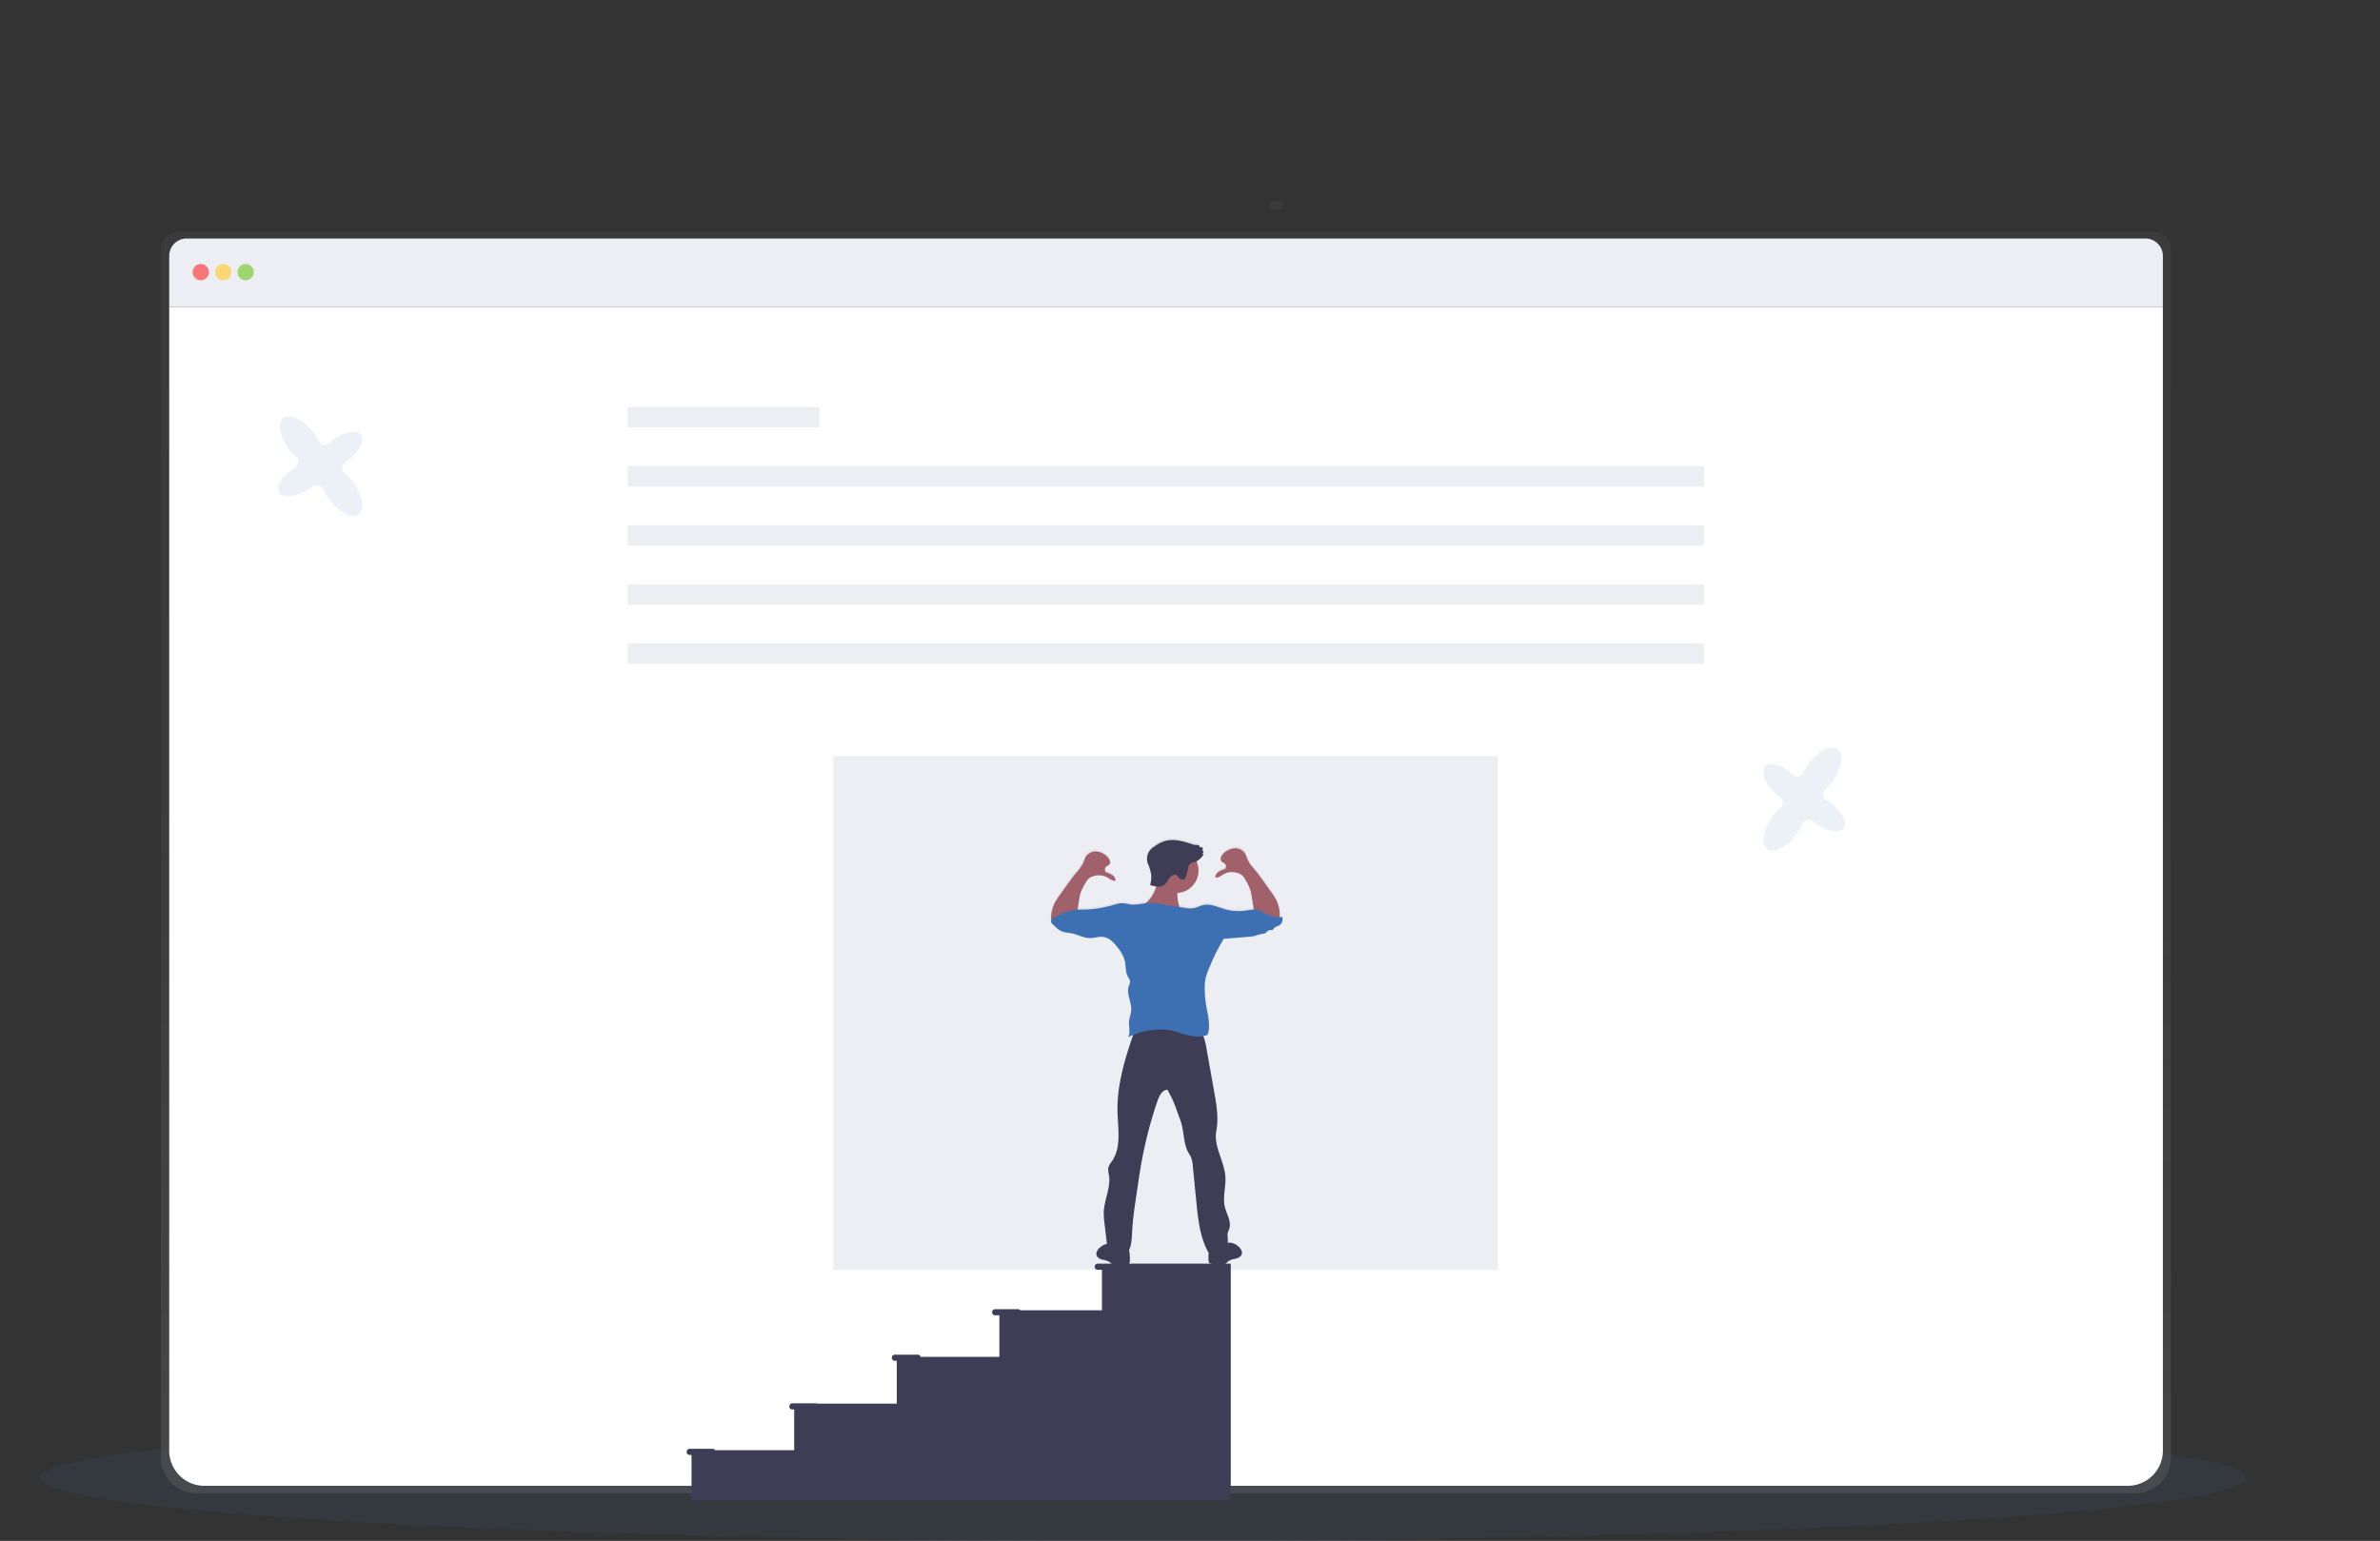 <svg width="1167.52" height="756.03" xmlns="http://www.w3.org/2000/svg" xmlns:xlink="http://www.w3.org/1999/xlink">
 <rect width="100%" height="100%" fill="#333333" stroke="none"/>
 <defs>
  <linearGradient y2="0" x2="0.5" y1="1" x1="0.5" id="b752362c-f89d-48d5-9dd1-266417fc8d3c">
   <stop stop-opacity="0.25" stop-color="gray" offset="0"/>
   <stop stop-opacity="0.12" stop-color="gray" offset="0.54"/>
   <stop stop-opacity="0.1" stop-color="gray" offset="1"/>
  </linearGradient>
  <linearGradient xlink:href="#b752362c-f89d-48d5-9dd1-266417fc8d3c" gradientTransform="translate(74.47 -1004.13)" y2="1173.83" x2="567.7" y1="1179.83" x1="567.7" id="a11e32f9-0bc0-4cef-b66b-30dd4b707f0c"/>
  <linearGradient xlink:href="#b752362c-f89d-48d5-9dd1-266417fc8d3c" y2="483.16" x2="588.52" y1="693.03" x1="588.52" id="ada07a9a-e50a-4215-9506-0eaaef22308f"/>
 </defs>
 <title>about me</title>
 <g>
  <title>background</title>
  <rect fill="none" id="canvas_background" height="602" width="802" y="-1" x="-1"/>
 </g>
 <g>
  <title>Layer 1</title>
  <ellipse id="svg_1" opacity="0.1" fill="#3d70b2" ry="31" rx="541" cy="725.03" cx="560.76"/>
  <path id="svg_26" fill="url(#b752362c-f89d-48d5-9dd1-266417fc8d3c)" d="m1056.3,113.71l-968.74,0a8.64,8.64 0 0 0 -8.63,8.66l0,592.88a17.43,17.43 0 0 0 17.4,17.46l951.2,0a17.43,17.43 0 0 0 17.4,-17.46l0,-592.88a8.65,8.65 0 0 0 -8.63,-8.66z"/>
  <path id="svg_27" fill="#fff" d="m1061.01,150.52l0,561.24a17.26,17.26 0 0 1 -17.25,17.25l-943.49,0a17.26,17.26 0 0 1 -17.26,-17.26l0,-561.23l978,0z"/>
  <path id="svg_28" fill="#ededf4" d="m1061.01,125.58l0,24.94l-978,0l0,-24.94a8.56,8.56 0 0 1 8.56,-8.56l960.88,0a8.56,8.56 0 0 1 8.56,8.56z"/>
  <circle id="svg_29" opacity="0.8" fill="#fa5959" r="4" cy="133.52" cx="98.51"/>
  <circle id="svg_30" opacity="0.8" fill="#fed253" r="4" cy="133.52" cx="109.51"/>
  <circle id="svg_31" opacity="0.8" fill="#8ccf4d" r="4" cy="133.52" cx="120.51"/>
  <rect id="svg_32" fill="url(#a11e32f9-0bc0-4cef-b66b-30dd4b707f0c)" transform="rotate(90 798.63,-541.45) " height="6" width="4" y="-371.75" x="1438.8"/>
  <rect id="svg_33" fill="#ededf4" height="10" width="94" y="199.71" x="307.93"/>
  <rect id="svg_34" fill="#ededf4" height="10" width="528" y="228.71" x="307.93"/>
  <rect id="svg_35" fill="#ededf4" height="10" width="528" y="257.71" x="307.93"/>
  <rect id="svg_36" fill="#ededf4" height="10" width="528" y="286.71" x="307.93"/>
  <rect id="svg_37" fill="#ededf4" height="10" width="528" y="315.71" x="307.93"/>
  <rect id="svg_38" fill="#ededf4" height="252" width="326" y="371.03" x="408.76"/>
  <path id="svg_39" fill="url(#ada07a9a-e50a-4215-9506-0eaaef22308f)" d="m628.96,449.1c-0.42,0 -0.84,0.06 -1.27,0.07a5.58,5.58 0 0 0 0.14,-1.78a17,17 0 0 0 -2,-7.21a31.3,31.3 0 0 0 -2.48,-3.76c-2.72,-3.76 -5.24,-7.6 -8.23,-11.15a17.93,17.93 0 0 1 -3.17,-4.67a22.83,22.83 0 0 0 -1.08,-2.71a5.83,5.83 0 0 0 -5.45,-2.65a8.65,8.65 0 0 0 -5.52,2.92c-0.84,0.9 -1.53,2.29 -0.83,3.31s2.22,1.15 2.31,2.27c0,0.6 0,1.58 -0.61,1.77a10.87,10.87 0 0 0 -3.06,1.34a3.61,3.61 0 0 0 -1.61,2.8c1.73,0.26 3.18,-1.19 4.75,-2a8.77,8.77 0 0 1 6.28,-0.23a5.88,5.88 0 0 1 2.16,1.09a7.61,7.61 0 0 1 1.4,1.88a20.07,20.07 0 0 1 3.46,9.38l0.88,5.62a36.49,36.49 0 0 0 -3.88,0.52a24.37,24.37 0 0 1 -10.33,-0.7c-3.5,-1 -7,-2.82 -10.61,-2c-1.69,0.37 -3.23,1.31 -4.94,1.58a13.53,13.53 0 0 1 -4,-0.21l-2.75,-0.44c-0.09,-0.23 -0.16,-0.47 -0.23,-0.71a20.74,20.74 0 0 1 -0.78,-6.17a11,11 0 0 0 9.4,-15.59a9.33,9.33 0 0 0 3.55,-3.53l-0.7,-0.13l0.66,-1a1.18,1.18 0 0 1 -0.19,-1.87a3.77,3.77 0 0 0 -1.89,-0.42c0.21,-0.39 -0.13,-0.87 -0.54,-1a4.7,4.7 0 0 0 -1.3,-0.08a6.37,6.37 0 0 1 -1.86,-0.43c-4.27,-1.47 -8.9,-2.76 -13.25,-1.53a16.57,16.57 0 0 0 -5.29,2.78a6.91,6.91 0 0 0 -2.82,9.07a23.48,23.48 0 0 1 1.41,5.09a16.16,16.16 0 0 1 -0.55,4.83a19.69,19.69 0 0 0 2.91,0.65a16.5,16.5 0 0 1 -2.89,5.92a23.52,23.52 0 0 1 -2,2.21l-0.12,0a48.59,48.59 0 0 1 -6,0.74c-2.12,0 -4.2,-0.8 -6.31,-0.65a17.11,17.11 0 0 0 -3.67,0.83a56.23,56.23 0 0 1 -16.91,2.26l-0.69,0.07l0.64,-4.08a20.07,20.07 0 0 1 3.46,-9.38a7.61,7.61 0 0 1 1.4,-1.88a5.92,5.92 0 0 1 2.17,-1.09a8.74,8.74 0 0 1 6.27,0.23c1.57,0.77 3,2.22 4.76,2a3.64,3.64 0 0 0 -1.62,-2.8a10.87,10.87 0 0 0 -3.06,-1.34c-0.58,-0.19 -0.66,-1.17 -0.61,-1.77c0.09,-1.12 1.68,-1.36 2.31,-2.28s0,-2.4 -0.83,-3.31a8.66,8.66 0 0 0 -5.52,-2.91a5.81,5.81 0 0 0 -5.44,2.65a21.29,21.29 0 0 0 -1.09,2.71a17.93,17.93 0 0 1 -3.17,4.67c-3,3.55 -5.51,7.39 -8.23,11.15a33.31,33.31 0 0 0 -2.48,3.75a17.24,17.24 0 0 0 -2,7.22a5.64,5.64 0 0 0 0.14,1.79a1.15,1.15 0 0 0 -0.11,0.45a2.08,2.08 0 0 0 0.78,1.4c1.53,1.54 3.14,3.13 5.2,3.79a31.94,31.94 0 0 0 3.89,0.67c3.16,0.57 6.07,2.4 9.28,2.39c2.21,0 4.39,-0.88 6.57,-0.57c3,0.41 5.16,2.85 7,5.22a18,18 0 0 1 3.45,6.31c0.71,2.79 0.27,5.93 1.76,8.39a5.71,5.71 0 0 1 0.86,1.66a5.56,5.56 0 0 1 -0.61,2.72c-1.26,3.87 1.5,8 1.21,12c-0.14,1.95 -1,3.79 -1.09,5.74c-0.15,2.51 0.87,5.32 -0.53,7.41c0.85,-0.44 1.71,-0.83 2.59,-1.18c-4.2,12.31 -8,25 -7.71,37.94c0.22,8.39 2,17.63 -2.82,24.52a9.68,9.68 0 0 0 -1.61,2.75c-0.38,1.35 0,2.78 0.25,4.16c0.89,6 -2.35,11.91 -2.57,18a36.29,36.29 0 0 0 0.36,5.61l1.18,10.14a7.36,7.36 0 0 0 -3.22,1.6c-1.24,1 -2.33,2.64 -1.75,4.14c0.47,1.21 1.85,1.79 3.12,2.09a7.82,7.82 0 0 1 3.62,1.37a13.88,13.88 0 0 0 1.09,1.08a4,4 0 0 0 2.42,0.45c1.53,-0.06 3,-0.19 4.56,-0.4a1.81,1.81 0 0 0 0.91,-0.29a2,2 0 0 0 0.51,-1.5a19.87,19.87 0 0 0 -0.19,-4.56c-0.06,-0.29 -0.14,-0.57 -0.22,-0.86a17.75,17.75 0 0 0 1.11,-4c0.31,-2 0.36,-4.09 0.49,-6.14c0.3,-5.22 1,-10.4 1.8,-15.58l1,-6.66c0.31,-2.19 0.63,-4.38 1,-6.57a206.62,206.62 0 0 1 8.62,-34.9c0.85,-2.43 2.3,-5.28 4.87,-5.35l1.53,3c2,3.76 3.22,7.93 4.74,11.88c2,5.19 1.32,11.25 4,16.13c0.44,0.81 1,1.58 1.33,2.43a14,14 0 0 1 0.82,4.07l1.77,18c0.8,8.09 1.66,16.4 5.29,23.67a9.12,9.12 0 0 0 0.8,1.34a23.25,23.25 0 0 0 -0.05,3.64a1.43,1.43 0 0 0 1.42,1.79c1.51,0.2 3,0.33 4.55,0.39a4,4 0 0 0 2.42,-0.45a11.2,11.2 0 0 0 1.1,-1.08a7.78,7.78 0 0 1 3.61,-1.37c1.27,-0.29 2.65,-0.87 3.12,-2.09c0.59,-1.5 -0.51,-3.13 -1.75,-4.14a7,7 0 0 0 -3.56,-1.65a5.92,5.92 0 0 1 -1.62,-0.13a8,8 0 0 0 0.12,-2a10,10 0 0 1 -0.1,-2.38a14.13,14.13 0 0 1 0.82,-2.34c1.15,-3.54 -1.3,-7.14 -2.16,-10.76c-1.15,-4.82 0.56,-9.87 0.25,-14.82c-0.48,-7.77 -5.9,-15.06 -4.46,-22.71c1.15,-6.12 0.17,-12.41 -0.92,-18.54l-4,-22.81a25.28,25.28 0 0 0 -1.45,-5.41a12.75,12.75 0 0 0 2.18,-0.58c1,-2.44 0.83,-5.13 0.53,-7.75s-1,-5.18 -1.35,-7.78a51.29,51.29 0 0 1 -0.52,-6.31a25.43,25.43 0 0 1 0.44,-6.22a29.92,29.92 0 0 1 1.87,-5.23a92.87,92.87 0 0 1 7,-14c4.11,-0.32 8.09,-0.67 12.19,-1a16.93,16.93 0 0 0 2.92,-0.39a36.93,36.93 0 0 1 3.73,-1.07a5,5 0 0 0 1.38,-0.27c0.9,-0.41 1.45,-1.56 2.44,-1.6a4.24,4.24 0 0 0 1.12,0c0.44,-0.14 0.66,-0.62 1,-1c0.62,-0.69 1.63,-0.83 2.44,-1.28a3.54,3.54 0 0 0 1.34,-4.33z"/>
  <circle id="svg_40" fill="#a1616a" r="11" cy="427.16" cx="576.94"/>
  <path id="svg_41" fill="#a1616a" d="m564.24,440.85a27.41,27.41 0 0 1 -3.75,3.79a29.79,29.79 0 0 0 21.5,3.54c-0.27,-0.75 -1.25,-0.86 -1.94,-1.24a4.19,4.19 0 0 1 -1.7,-2.68a20.94,20.94 0 0 1 -0.64,-8.11a5,5 0 0 0 0,-2a4.29,4.29 0 0 0 -2.07,-2.28a20.41,20.41 0 0 0 -5,-2.25c-1.82,-0.54 -2.86,-0.79 -2.93,1.33a16.85,16.85 0 0 1 -3.47,9.9z"/>
  <path id="svg_42" fill="#a1616a" d="m615.28,447.77l-1.12,-7.1a26.39,26.39 0 0 0 -0.89,-4.22a27.21,27.21 0 0 0 -2.56,-5.12a7.56,7.56 0 0 0 -1.4,-1.87a5.88,5.88 0 0 0 -2.16,-1.09a8.71,8.71 0 0 0 -6.26,0.24c-1.57,0.76 -3,2.2 -4.75,1.95a3.58,3.58 0 0 1 1.62,-2.79a10.57,10.57 0 0 1 3,-1.34c0.57,-0.18 0.66,-1.16 0.61,-1.76c-0.09,-1.11 -1.68,-1.35 -2.31,-2.26s0,-2.39 0.82,-3.3a8.61,8.61 0 0 1 5.51,-2.89a5.78,5.78 0 0 1 5.44,2.63a21.16,21.16 0 0 1 1.09,2.7a18,18 0 0 0 3.16,4.65c3,3.53 5.51,7.35 8.22,11.09a34.61,34.61 0 0 1 2.48,3.74a16.91,16.91 0 0 1 2,7.18a4.47,4.47 0 0 1 -0.33,2.27a3.52,3.52 0 0 1 -3,1.72a10.63,10.63 0 0 1 -3.59,-0.72l-4.36,-1.47a2.84,2.84 0 0 1 -1.4,-0.77a1.1,1.1 0 0 1 0.18,-1.47z"/>
  <path id="svg_43" fill="#a1616a" d="m528.13,449.34l1.11,-7.1a27.55,27.55 0 0 1 0.9,-4.22a26.62,26.62 0 0 1 2.56,-5.12a7.07,7.07 0 0 1 1.39,-1.86a5.66,5.66 0 0 1 2.16,-1.09a8.74,8.74 0 0 1 6.27,0.23c1.57,0.76 3,2.2 4.75,1.95a3.6,3.6 0 0 0 -1.62,-2.79a10.69,10.69 0 0 0 -3,-1.34c-0.57,-0.18 -0.66,-1.16 -0.61,-1.76c0.09,-1.11 1.67,-1.35 2.31,-2.26s0,-2.39 -0.83,-3.29a8.6,8.6 0 0 0 -5.51,-2.9a5.79,5.79 0 0 0 -5.44,2.63a21.11,21.11 0 0 0 -1.08,2.7a18.21,18.21 0 0 1 -3.16,4.65c-3,3.53 -5.51,7.35 -8.23,11.09a34,34 0 0 0 -2.47,3.74a17.07,17.07 0 0 0 -2,7.18a4.53,4.53 0 0 0 0.34,2.28a3.53,3.53 0 0 0 3.05,1.71a10.34,10.34 0 0 0 3.58,-0.72l4.37,-1.43a2.77,2.77 0 0 0 1.39,-0.77a1.1,1.1 0 0 0 -0.23,-1.51z"/>
  <path id="svg_44" fill="#3f3d56" d="m607.33,611.42c1.24,1 2.33,2.63 1.75,4.12c-0.48,1.21 -1.85,1.78 -3.12,2.08a7.88,7.88 0 0 0 -3.61,1.36a11,11 0 0 1 -1.09,1.03a3.93,3.93 0 0 1 -2.42,0.45c-1.52,-0.06 -3,-0.19 -4.55,-0.39a1.81,1.81 0 0 1 -0.91,-0.29a1.93,1.93 0 0 1 -0.5,-1.49a19.13,19.13 0 0 1 0.18,-4.54a6.5,6.5 0 0 1 2.19,-3.87c1.16,-0.9 4.68,-3.57 6,-1.86c0.35,0.46 0.21,1.09 0.7,1.47s1.26,0.17 1.82,0.24a7,7 0 0 1 3.56,1.69z"/>
  <path id="svg_45" fill="#3f3d56" d="m539.76,611.94c-1.24,1 -2.33,2.63 -1.75,4.12c0.47,1.21 1.84,1.79 3.11,2.08a7.84,7.84 0 0 1 3.61,1.36a11.2,11.2 0 0 0 1.1,1.08a4,4 0 0 0 2.41,0.45c1.52,-0.06 3,-0.19 4.55,-0.4a1.78,1.78 0 0 0 0.91,-0.29a1.93,1.93 0 0 0 0.51,-1.49a19.59,19.59 0 0 0 -0.19,-4.53a6.45,6.45 0 0 0 -2.19,-3.88c-1.15,-0.9 -4.67,-3.57 -6,-1.86c-0.35,0.46 -0.21,1.1 -0.71,1.47s-1.25,0.17 -1.82,0.24a7.06,7.06 0 0 0 -3.54,1.65z"/>
  <path id="svg_46" fill="#3f3d56" d="m556.76,505.24c-4.51,13 -8.89,26.45 -8.55,40.24c0.22,8.35 2,17.55 -2.81,24.4a9.54,9.54 0 0 0 -1.61,2.74c-0.38,1.34 0,2.76 0.24,4.14c0.9,6 -2.33,11.86 -2.56,17.92a36,36 0 0 0 0.36,5.58l1.25,10.68c0.42,3.66 5.14,5.16 8.78,5.67a13.61,13.61 0 0 0 3.09,-7.19c0.31,-2 0.36,-4.07 0.48,-6.1c0.31,-5.2 1.06,-10.36 1.8,-15.51l1,-6.63c0.32,-2.18 0.63,-4.36 1,-6.54a205.66,205.66 0 0 1 8.63,-34.63c0.85,-2.43 2.3,-5.26 4.86,-5.33l1.53,2.94c2,3.73 3.21,7.89 4.73,11.82c2,5.17 1.31,11.19 4,16.06c0.44,0.8 1,1.57 1.32,2.41a13.9,13.9 0 0 1 0.82,4l1.77,17.88c0.8,8.05 1.65,16.32 5.28,23.55a5.47,5.47 0 0 0 1.67,2.2c1.48,1 3.55,0.49 5,-0.55a8.53,8.53 0 0 0 3.46,-7.38a11.07,11.07 0 0 1 -0.1,-2.37a15.76,15.76 0 0 1 0.82,-2.33c1.16,-3.52 -1.29,-7.1 -2.16,-10.7c-1.15,-4.8 0.56,-9.82 0.26,-14.75c-0.48,-7.74 -5.89,-15 -4.46,-22.61c1.15,-6.09 0.17,-12.35 -0.91,-18.45l-4.05,-22.7c-0.64,-3.58 -1.6,-7.62 -4.79,-9.37a11.9,11.9 0 0 0 -5.83,-1c-8.27,0 -16.17,1.15 -24.32,1.91z"/>
  <path id="svg_47" fill="#3d70b2" d="m628.96,449.91a14.3,14.3 0 0 1 -8.4,-1.74a16.86,16.86 0 0 0 -3.09,-1.62c-2,-0.65 -4.2,-0.08 -6.3,0.23a24.6,24.6 0 0 1 -10.31,-0.7c-3.5,-1 -7,-2.81 -10.6,-2c-1.69,0.37 -3.22,1.3 -4.93,1.57a13.12,13.12 0 0 1 -4,-0.21l-11.4,-1.78a31.18,31.18 0 0 0 -7.82,-0.56a50.62,50.62 0 0 1 -6,0.75c-2.11,0 -4.19,-0.8 -6.3,-0.66a17.16,17.16 0 0 0 -3.66,0.83a56.33,56.33 0 0 1 -16.87,2.25a25.33,25.33 0 0 0 -12.69,4.4a2,2 0 0 0 -1,1.39a2.05,2.05 0 0 0 0.79,1.38c1.52,1.54 3.13,3.12 5.19,3.78a31.43,31.43 0 0 0 3.88,0.66c3.15,0.58 6.06,2.39 9.26,2.39c2.21,0 4.38,-0.88 6.56,-0.57c3,0.41 5.15,2.83 7,5.19a18.17,18.17 0 0 1 3.45,6.28c0.7,2.78 0.26,5.9 1.75,8.35a5.78,5.78 0 0 1 0.86,1.65a5.5,5.5 0 0 1 -0.61,2.71c-1.26,3.85 1.5,7.92 1.21,12c-0.14,1.93 -1,3.77 -1.09,5.7c-0.14,2.51 0.87,5.3 -0.53,7.38a35.85,35.85 0 0 1 17.45,-3.81a21.88,21.88 0 0 1 3,0.28a42,42 0 0 1 5.68,1.58c4.18,1.33 8.78,2.28 12.9,0.76c1,-2.43 0.83,-5.11 0.52,-7.71s-0.95,-5.16 -1.34,-7.75a50.81,50.81 0 0 1 -0.52,-6.28a25.19,25.19 0 0 1 0.44,-6.19a29.34,29.34 0 0 1 1.87,-5.2a91.61,91.61 0 0 1 7,-14c4.1,-0.33 8.07,-0.68 12.17,-1a18.85,18.85 0 0 0 2.91,-0.39a37.45,37.45 0 0 1 3.72,-1.06a4.91,4.91 0 0 0 1.38,-0.28c0.9,-0.41 1.46,-1.55 2.44,-1.58a4.69,4.69 0 0 0 1.12,0c0.44,-0.13 0.65,-0.62 1,-1c0.62,-0.69 1.63,-0.83 2.44,-1.27a3.52,3.52 0 0 0 1.47,-4.15z"/>
  <path id="svg_48" fill="#3f3d56" d="m578.85,431.13a2,2 0 0 0 2.27,0.14a2.82,2.82 0 0 0 0.84,-1.54a35.41,35.41 0 0 0 0.87,-3.8a4.17,4.17 0 0 1 0.5,-1.59c0.73,-1.12 2.31,-1.18 3.54,-1.69a9.2,9.2 0 0 0 3.63,-3.56l-0.69,-0.14l0.65,-1a1.16,1.16 0 0 1 -0.18,-1.85a3.69,3.69 0 0 0 -1.9,-0.43c0.21,-0.38 -0.13,-0.86 -0.54,-1a4.27,4.27 0 0 0 -1.29,-0.07a6.38,6.38 0 0 1 -1.86,-0.44c-4.26,-1.46 -8.88,-2.75 -13.22,-1.52a16.44,16.44 0 0 0 -5.29,2.77a6.87,6.87 0 0 0 -2.81,9a23.28,23.28 0 0 1 1.4,5.05a16.08,16.08 0 0 1 -0.54,4.82a15.72,15.72 0 0 0 3.65,0.71a5.24,5.24 0 0 0 3.5,-1c1,-0.86 1.56,-2.19 2.38,-3.27a3.39,3.39 0 0 1 2.89,-1.52c1.11,0.17 1.31,1.3 2.2,1.93z"/>
  <path id="svg_49" fill="#3f3d56" d="m549.93,620.01l-11.71,0a1.53,1.53 0 0 0 0,3l2.34,0l0,19.87l-40.07,0a1.11,1.11 0 0 0 -0.89,-0.54l-11.7,0a1.53,1.53 0 0 0 0,3l2.34,0l0,20.41l-38.69,0a1.24,1.24 0 0 0 -1.1,-1.08l-11.69,0a1.52,1.52 0 0 0 0,3l1.17,0l0,21l-39.33,0a1,1 0 0 0 -0.48,-0.13l-11.7,0a1.53,1.53 0 0 0 0,3l1.17,0l0,20l-38.83,0a1.12,1.12 0 0 0 -1,-0.68l-11.7,0a1.53,1.53 0 0 0 0,3l1.17,0l0,22.15l264.53,0l0,-116l-53.83,0z"/>
  <path id="svg_50" opacity="0.1" fill="#3d70b2" d="m173.02,236.31a27.69,27.69 0 0 0 -3.91,-4.18a3.36,3.36 0 0 1 0.37,-5.35c0.48,-0.31 0.95,-0.64 1.42,-1c5.46,-4.15 8.22,-9.72 6.15,-12.45s-8.18,-1.57 -13.64,2.58a21,21 0 0 0 -1.81,1.51a3.35,3.35 0 0 1 -5.24,-1a28.28,28.28 0 0 0 -2.69,-4.28c-4.86,-6.4 -11.38,-9.63 -14.57,-7.21s-1.85,9.58 3,16a27.58,27.58 0 0 0 3.15,3.5a3.38,3.38 0 0 1 -0.74,5.39l0,0c-6,3.43 -9.39,8.6 -7.69,11.57s7.92,2.6 13.87,-0.82a26.13,26.13 0 0 0 2.66,-1.77a3.38,3.38 0 0 1 5.1,1.24a26.26,26.26 0 0 0 3,5c4.85,6.4 11.38,9.63 14.57,7.21s1.85,-9.53 -3,-15.94z"/>
  <path id="svg_51" opacity="0.1" fill="#3d70b2" d="m881.34,409.12a27.22,27.22 0 0 0 2.87,-4.95a3.34,3.34 0 0 1 5.21,-1.2c0.44,0.36 0.9,0.71 1.37,1.06c5.56,4 11.7,5 13.7,2.25s-0.88,-8.28 -6.44,-12.3q-1,-0.71 -2,-1.29a3.35,3.35 0 0 1 -0.55,-5.31a27.17,27.17 0 0 0 3.3,-3.82c4.71,-6.51 5.89,-13.69 2.65,-16s-9.7,1 -14.41,7.55a28.2,28.2 0 0 0 -2.43,4a3.38,3.38 0 0 1 -5.37,0.87l0,0c-5,-4.69 -11,-6.47 -13.31,-4s-0.17,8.33 4.84,13a24.14,24.14 0 0 0 2.47,2a3.38,3.38 0 0 1 0.29,5.24a26.85,26.85 0 0 0 -3.93,4.39c-4.71,6.51 -5.89,13.69 -2.64,16s9.67,-0.97 14.38,-7.49z"/>
 </g>
</svg>